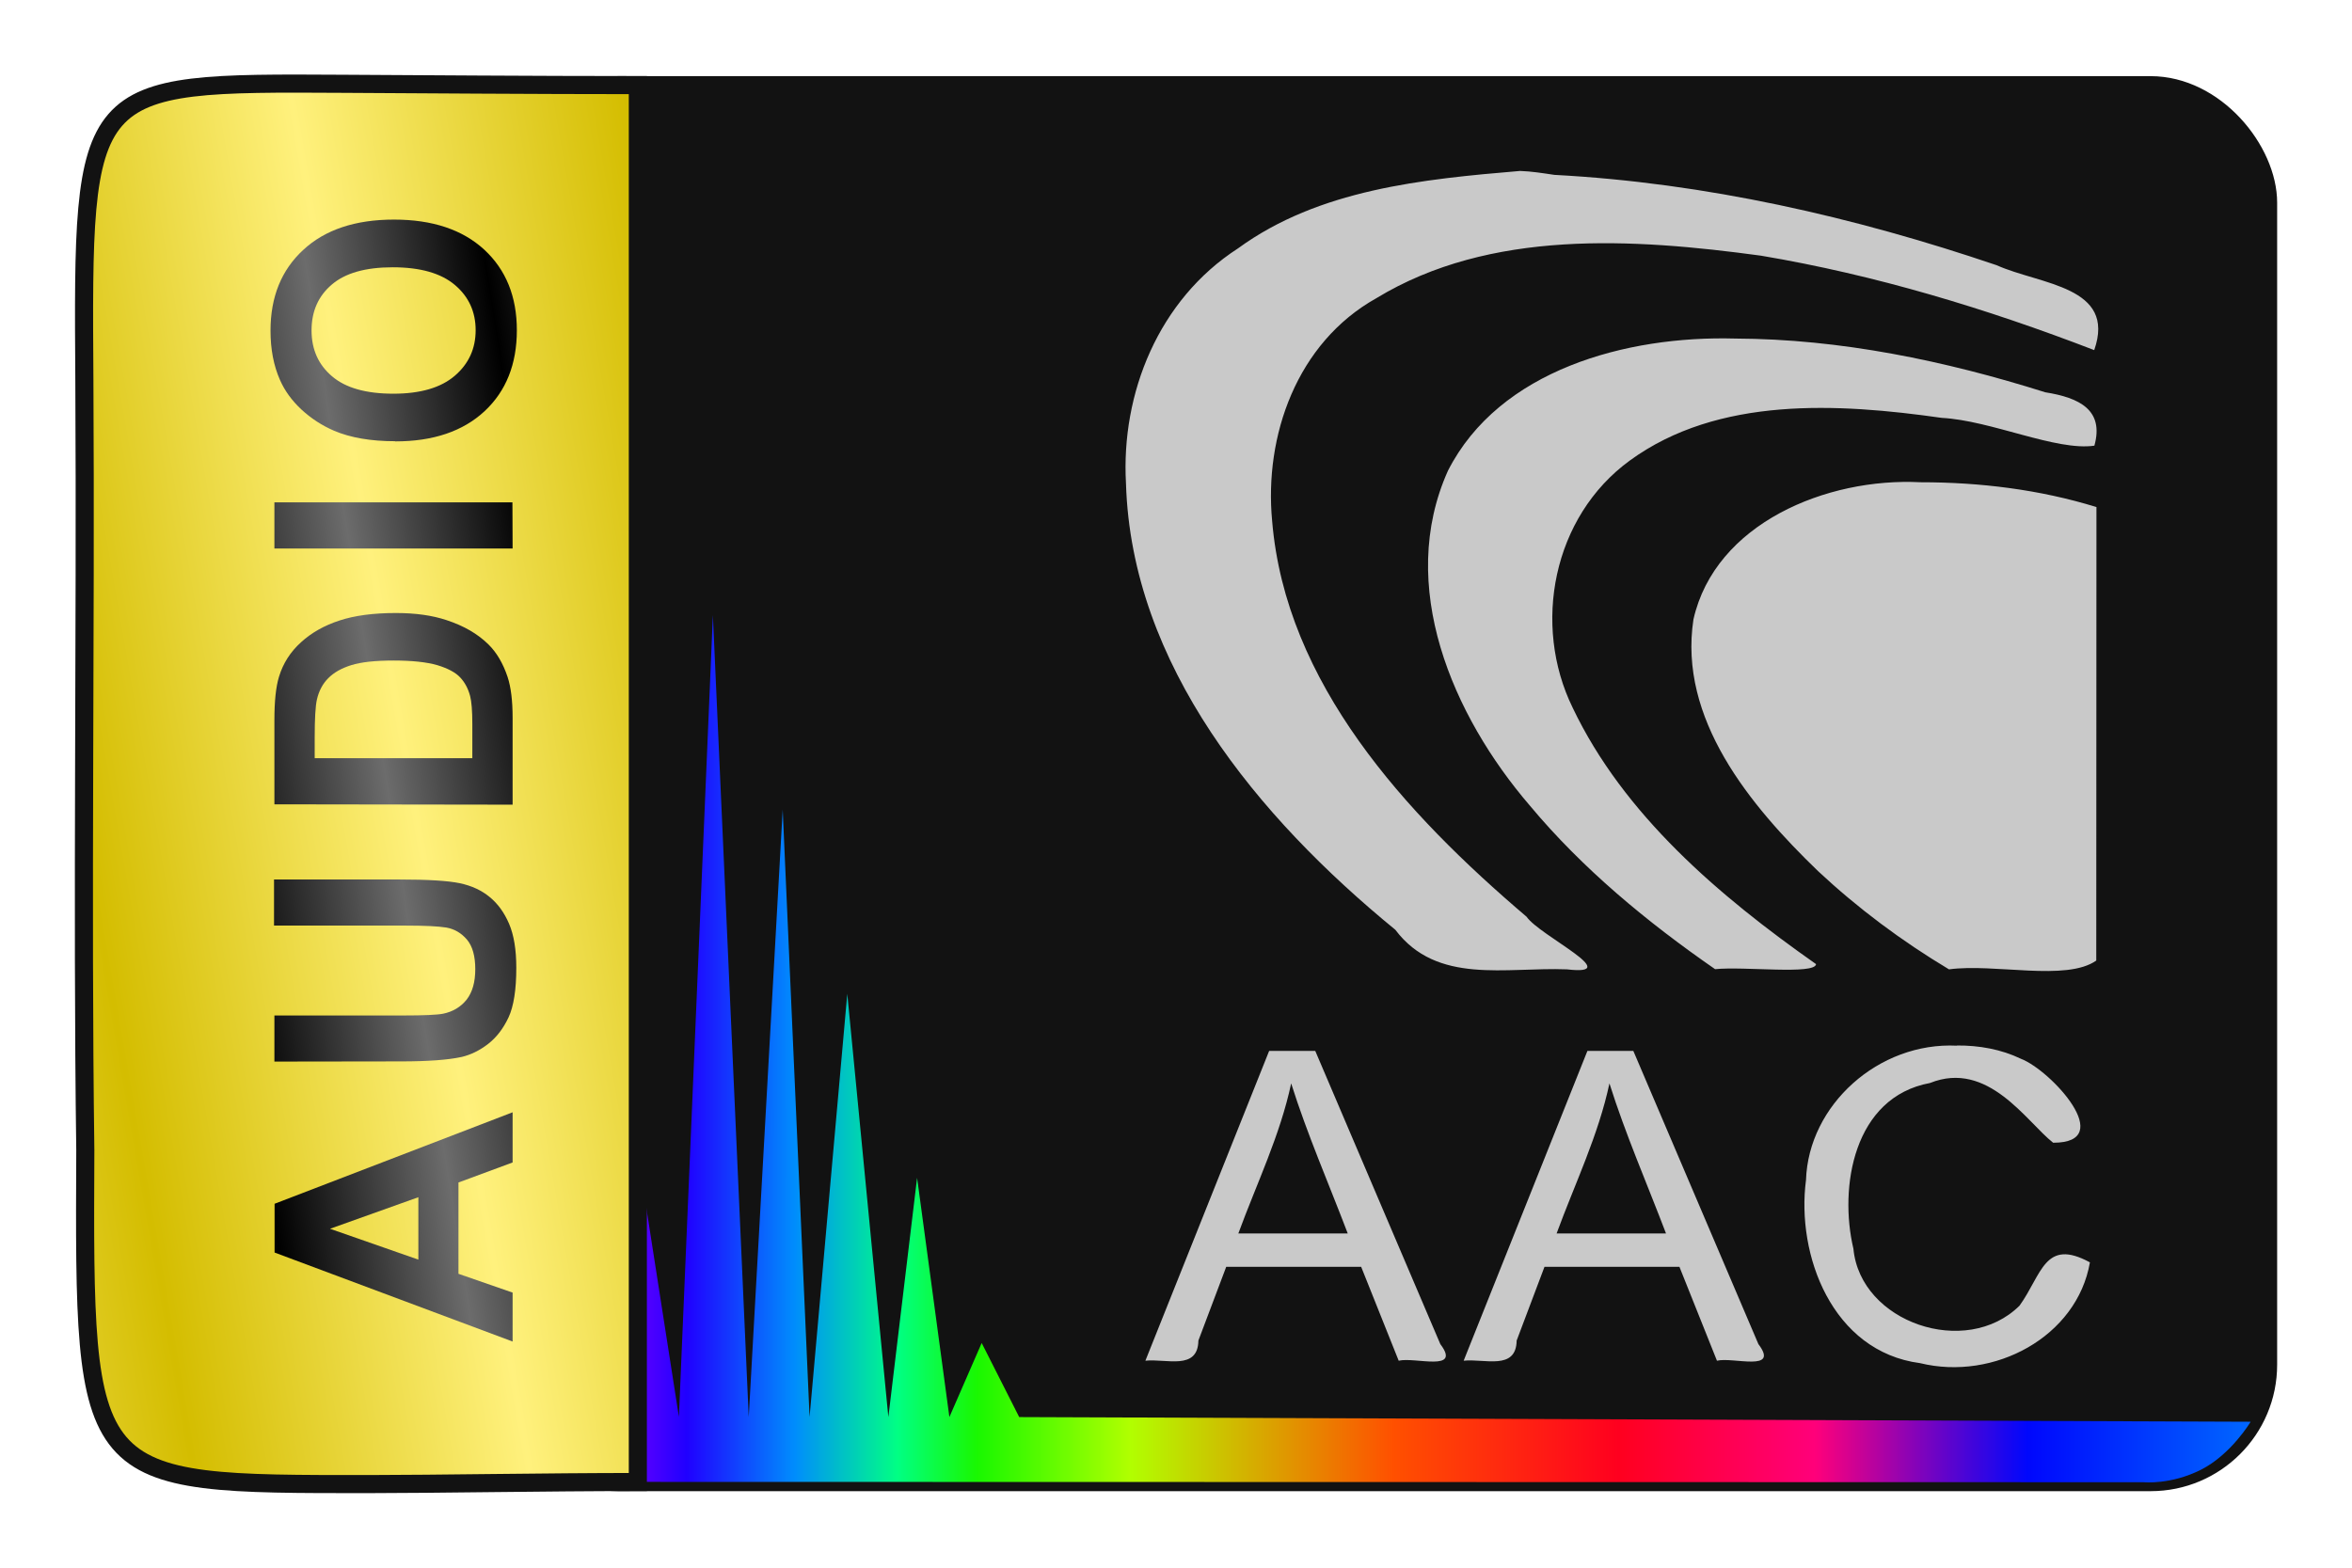 <svg viewBox="0 0 126 84" xmlns="http://www.w3.org/2000/svg"><linearGradient id="a" gradientUnits="userSpaceOnUse" spreadMethod="reflect" x1="-54.91" x2="-53.48" y1="20.56" y2="30.1"><stop offset="0" stop-color="#6c6c6c"/><stop offset="1"/></linearGradient><linearGradient id="b" gradientTransform="matrix(0 -.2 .21 0 -21.79 93.04)" gradientUnits="userSpaceOnUse" x1="67.11" x2="67.11" y1="259.37" y2="735.14"><stop offset="0" stop-color="#7e00ff"/><stop offset=".041" stop-color="#2000ff"/><stop offset=".099" stop-color="#008eff" stop-opacity=".99"/><stop offset=".154" stop-color="#00ff84"/><stop offset=".197" stop-color="#1aff00" stop-opacity=".97"/><stop offset=".279" stop-color="#b1ff00"/><stop offset=".42" stop-color="#ff5000"/><stop offset=".541" stop-color="#ff001f"/><stop offset=".646" stop-color="#ff007a"/><stop offset=".76" stop-color="#0007ff" stop-opacity=".99"/><stop offset=".881" stop-color="#0068ff"/><stop offset="1" stop-opacity=".99"/></linearGradient><filter id="c" color-interpolation-filters="sRGB" height="1" width="1" x="0" y="0"><feGaussianBlur stdDeviation=".002"/></filter><linearGradient id="d" gradientTransform="matrix(.99 0 0 .95 .36 1.93)" gradientUnits="userSpaceOnUse" spreadMethod="reflect" x1="3.66" x2="21.33" y1="42.02" y2="39.08"><stop offset="0" stop-color="#d4bd00"/><stop offset="1" stop-color="#fff17d"/></linearGradient><rect fill="#121212" height="75.14" ry="6.44" stroke="#121212" stroke-linecap="round" stroke-linejoin="round" stroke-width=".68" width="94.98" x="26.67" y="4.42"/><path d="m38.19 32.96-1.82 42.96-2.4-15.4-1.54 15.4-1.92-27.06-1.85 27.06c-.31-1.47-.92-3.96-.92-3.96l.03 7.44 87.06.02s1.46.15 3.08-.67 2.66-2.57 2.66-2.57l-65.97-.25-2.01-3.97-1.73 3.97-1.73-12.82-1.54 12.82-2.2-22.68-2.02 22.68-1.44-32.55-1.82 32.55z" fill="url(#b)" stroke-width=".97"/><path d="m34.12 4.56c-5.36 0-12.01-.05-15.75-.07-13.94-.08-13.96-.08-13.85 15.96.08 13.76-.13 27.73.05 41.18-.08 17.95-.12 17.9 15.26 17.89 3.36 0 9.58-.11 14.28-.11h.06v-74.85z" fill="url(#d)" stroke="#121212" stroke-width=".97"/><g fill="url(#a)" filter="url(#c)" stroke-width="0" transform="matrix(0 -.95 .99 0 1.85 -.66)"><path d="m-63.43 25.87h-2.83l-1.13-2.93h-5.15l-1.06 2.93h-2.76l5.02-12.88h2.75zm-4.79-5.1-1.78-4.78-1.74 4.78z"/><path d="m-60.57 12.98h2.6v6.98q0 1.66.1 2.15.17.79.79 1.27.63.47 1.72.47 1.11 0 1.67-.45.56-.46.68-1.12.11-.66.11-2.19v-7.13h2.6v6.77q0 2.32-.21 3.28-.21.96-.78 1.62-.56.66-1.51 1.05-.95.39-2.48.39-1.85 0-2.8-.42-.95-.43-1.5-1.11-.55-.69-.73-1.43-.25-1.11-.25-3.27z"/><path d="m-46.06 12.98h4.75q1.61 0 2.45.25 1.13.33 1.94 1.19.81.85 1.23 2.09.42 1.23.42 3.04 0 1.59-.4 2.74-.48 1.41-1.38 2.28-.68.66-1.83 1.03-.86.27-2.3.27h-4.9zm2.6 2.18v8.53h1.94q1.09 0 1.57-.12.63-.16 1.05-.54.42-.38.69-1.24.26-.87.26-2.36 0-1.49-.26-2.29-.26-.8-.74-1.25-.47-.45-1.2-.61-.54-.12-2.14-.12z"/><path d="m-31.63 25.87v-12.89h2.6v12.88z"/><path d="m-25.58 19.51q0-1.97.59-3.3.44-.98 1.2-1.77.76-.78 1.67-1.16 1.2-.51 2.78-.51 2.85 0 4.55 1.77 1.71 1.77 1.71 4.91 0 3.12-1.7 4.89-1.7 1.76-4.54 1.76-2.87 0-4.57-1.75-1.7-1.76-1.7-4.83zm2.68-.09q0 2.19 1.01 3.32 1.01 1.13 2.57 1.13 1.56 0 2.55-1.12 1-1.13 1-3.37 0-2.21-.98-3.3-.97-1.09-2.58-1.09-1.61 0-2.59 1.11-.98 1.1-.98 3.32z"/></g><path d="m81.43 9.16c-5.23.44-10.78.99-15.11 4.15-4.26 2.75-6.27 7.77-6 12.59.29 9.72 7.05 17.88 14.43 23.92 2.23 2.96 5.92 1.99 9.19 2.12 3.17.37-1.46-1.8-2.16-2.82-6.5-5.53-12.91-12.51-13.63-21.21-.43-4.54 1.31-9.54 5.58-11.93 6.1-3.71 13.76-3.21 20.61-2.28 6.12 1.03 12.09 2.84 17.85 5.06 1.2-3.43-2.89-3.5-5.23-4.55-7.63-2.59-15.6-4.41-23.69-4.84-.61-.09-1.22-.19-1.84-.21zm11.52 8.98c-5.82-.16-12.63 1.68-15.38 7.08-2.76 6.15.23 13.11 4.39 17.95 2.82 3.38 6.27 6.23 9.92 8.76 1.56-.16 5.35.31 5.41-.27-5.21-3.66-10.31-8.01-13.04-13.74-2.17-4.43-1.08-10.23 3.07-13.25 4.73-3.44 11.14-3.07 16.7-2.28 2.65.14 6.13 1.79 8.18 1.49.53-1.91-.8-2.57-2.63-2.86-5.36-1.69-10.97-2.86-16.63-2.88zm9.94 7.7c-5.04-.26-11.01 2.21-12.17 7.35-.81 5.32 3.01 9.95 6.68 13.49 2.13 1.99 4.49 3.75 7.01 5.26 2.45-.33 6.27.66 7.89-.47 0-8.1.01-16.2.01-24.3-3.04-.94-6.24-1.33-9.42-1.33zm1.95 30.19c-4.2-.21-7.96 3.18-8.09 7.2-.53 4.01 1.4 9.19 6.11 9.81 3.96.97 8.41-1.41 9.1-5.4-2.43-1.32-2.57.65-3.77 2.32-2.87 2.84-8.53.9-8.9-3.05-.78-3.29 0-8.12 4.1-8.88 3.12-1.25 5.18 2.09 6.6 3.2 3.46.01-.11-3.88-1.73-4.5-1.06-.51-2.25-.72-3.43-.71zm-36.85.28c-2.21 5.53-4.42 11.07-6.63 16.6 1.12-.12 2.81.54 2.84-1.08l1.49-3.95h7.23l2.01 5.03c.87-.21 3.38.63 2.23-.89l-6.7-15.71zm17.05 0c-2.21 5.53-4.42 11.07-6.63 16.6 1.12-.12 2.81.54 2.84-1.08l1.49-3.95h7.23l2.01 5.03c.86-.21 3.37.63 2.22-.89-2.23-5.23-4.46-10.47-6.7-15.71zm-15.87 1.74c.86 2.73 2.01 5.36 3.03 8.04h-5.86c.98-2.67 2.24-5.26 2.83-8.04zm17.05 0c.86 2.73 2.01 5.36 3.03 8.04h-5.86c.98-2.67 2.24-5.26 2.83-8.04z" fill="#c9c9c9" fill-rule="evenodd" stroke-width=".86"/></svg>